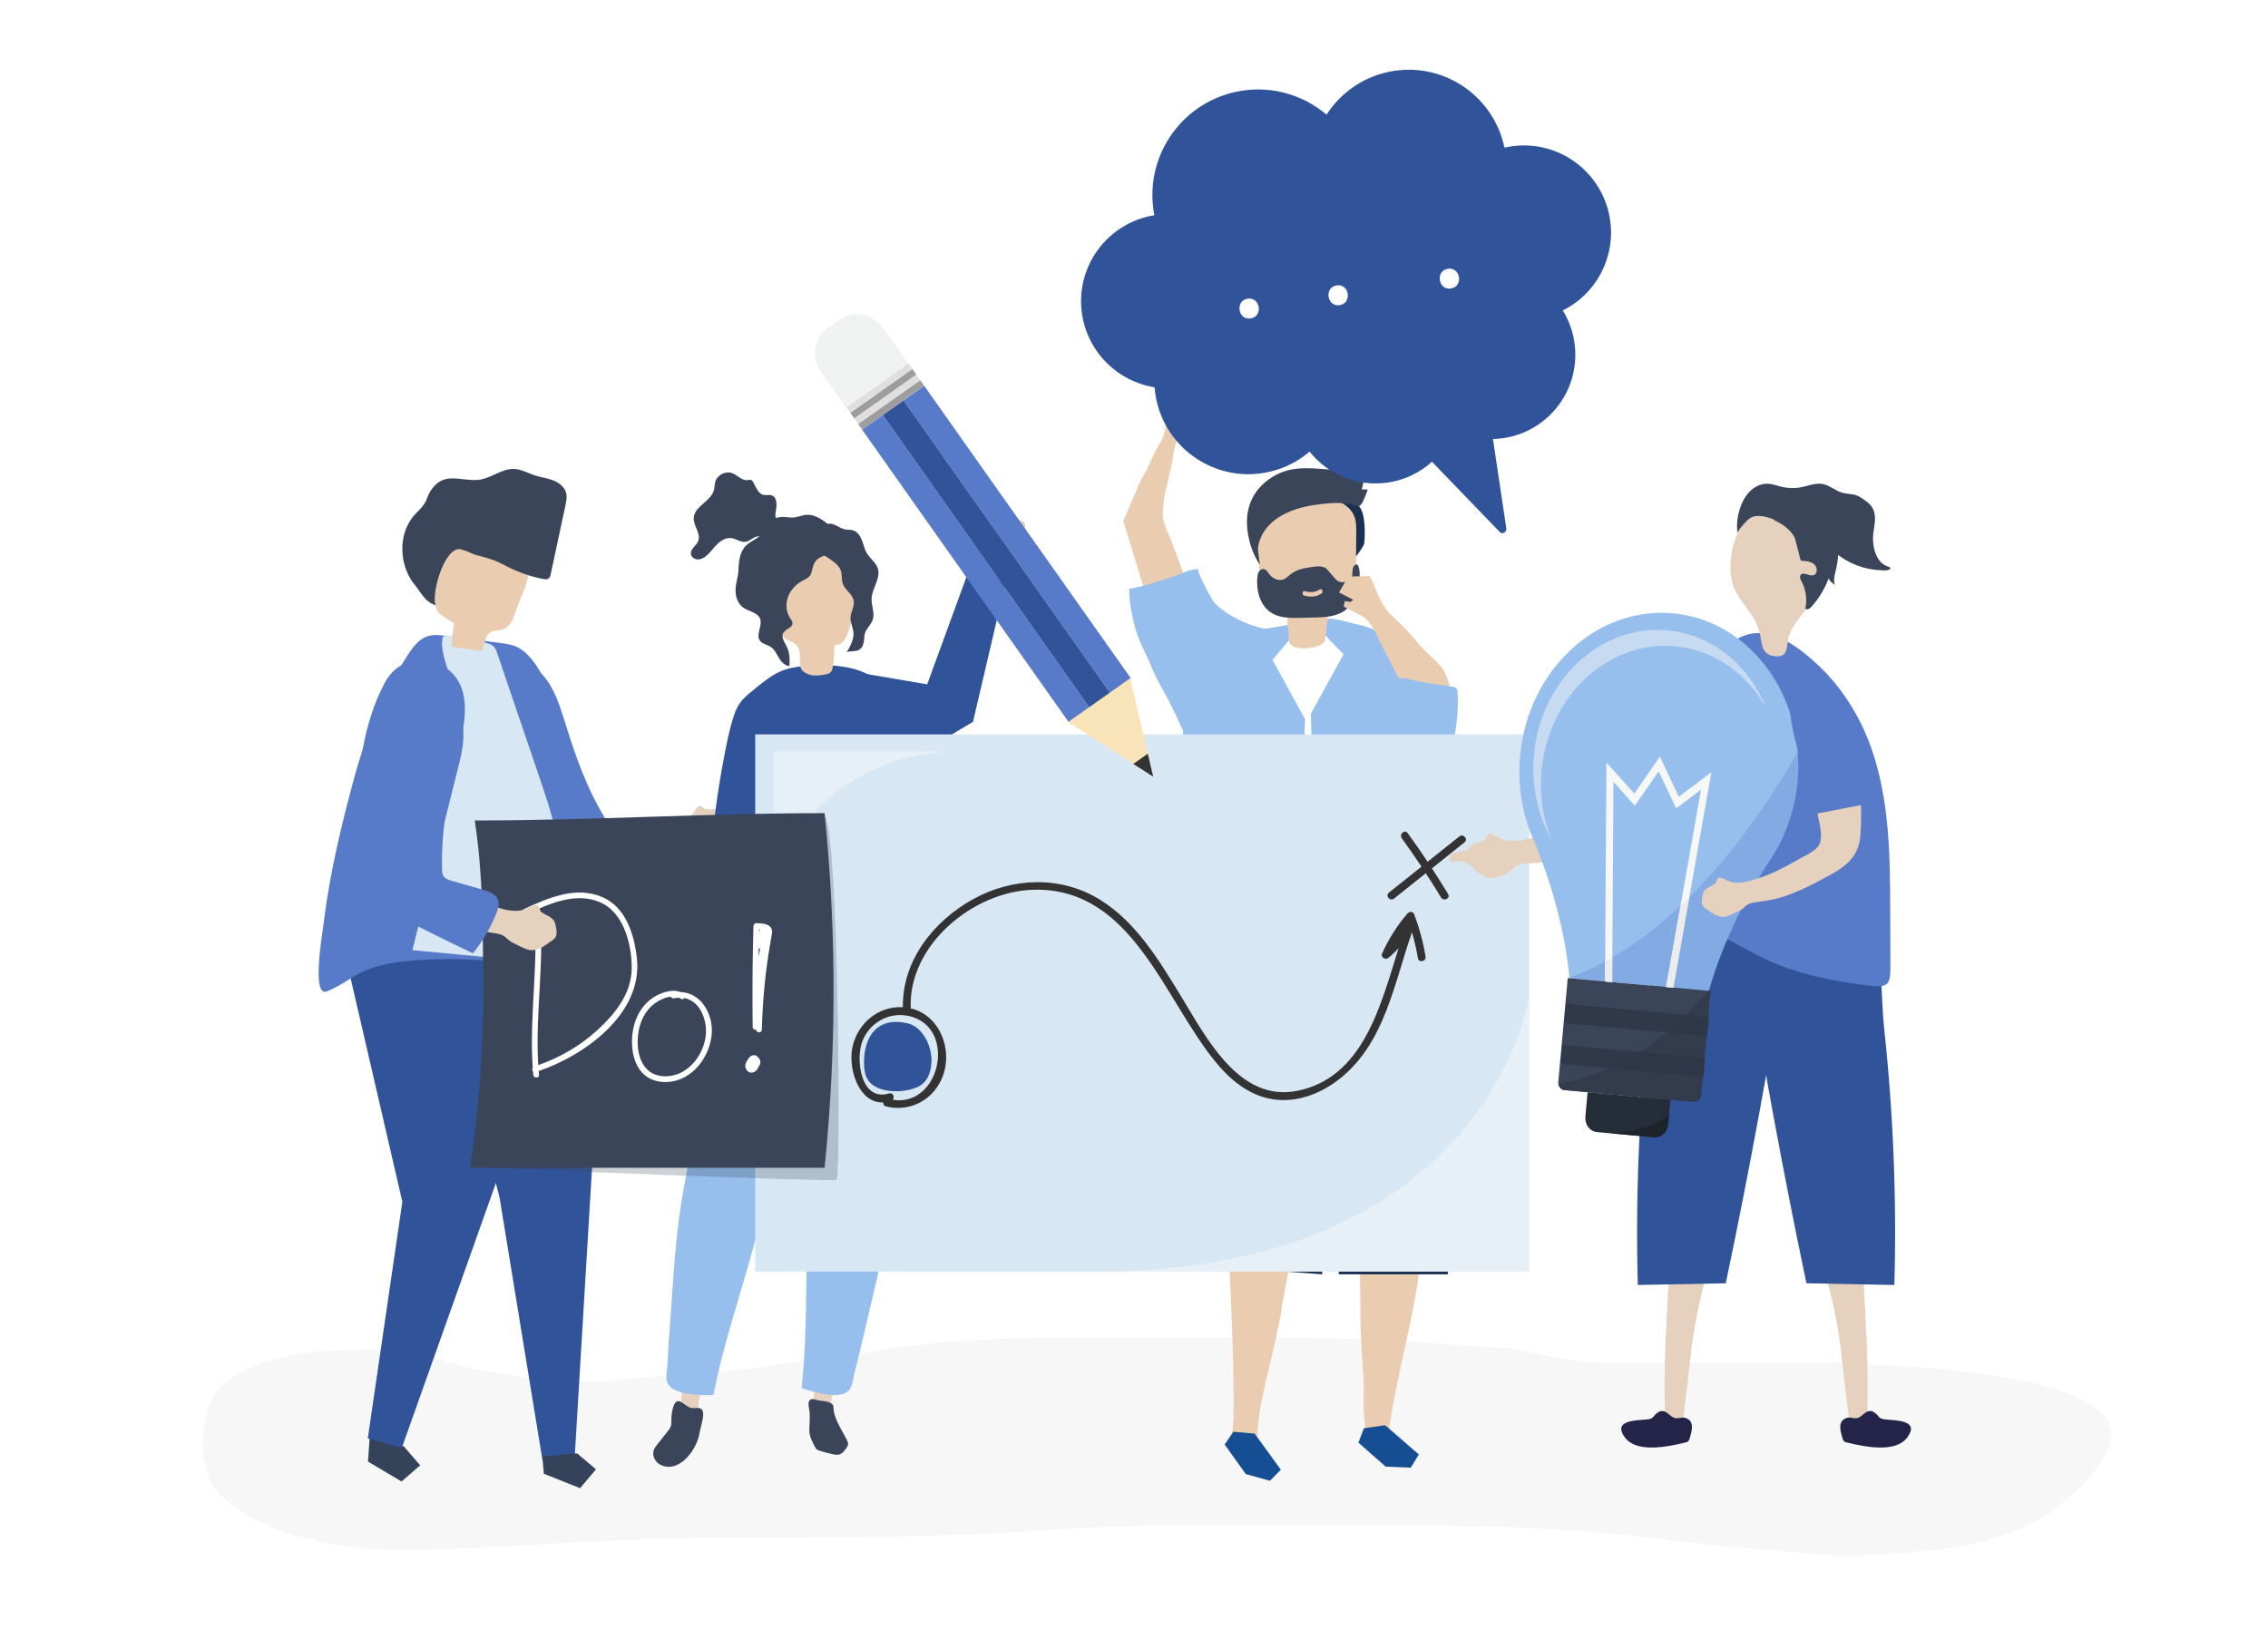 <?xml version="1.0" encoding="utf-8"?>
<!-- Generator: Adobe Illustrator 27.5.0, SVG Export Plug-In . SVG Version: 6.00 Build 0)  -->
<svg version="1.1" xmlns="http://www.w3.org/2000/svg" xmlns:xlink="http://www.w3.org/1999/xlink" x="0px" y="0px"
	 viewBox="0 0 1100 800" style="enable-background:new 0 0 1100 800;" xml:space="preserve">
<g id="background">
	<rect x="0" style="fill:#FFFFFF;" width="1100" height="800"/>
</g>
<g id="shadow">
	<g>
		<path style="fill:#F7F7F7;" d="M523.051,648.774c-27.109,0.084-54.218,0.762-81.279,3.892c-10.203,1.18-20.193,3.776-30.419,4.823
			c-20.427,2.092-40.489,5.993-60.988,7.793c-16.508,1.449-33.085,2.305-49.545,4.143c-15.432,1.724-32.517,1.326-47.83-1.522
			c-11.337-2.109-22.725-3.296-33.872-6.683c-12.469-3.789-26.015-6.497-39.006-6.4c-18.525,0.139-36.567,0.155-54.295,6.845
			c-6.223,2.348-13.842,6.209-18.568,11.137c-10.818,11.282-12.283,39.432-1.481,51.133c18.194,19.693,57.026,27.42,82.528,27.785
			c27.946,0.4,55.094-1.758,83.081-3.026c26.006-1.179,51.947-2.856,77.995-2.797c53.202,0.121,106.411,0,159.517-3.696
			c49.894-3.473,99.913-2.28,149.917-2.28c51.276,0,102.206,0.419,153.113,7.506c22.181,3.088,44.778,4.169,67.069,6.332
			c19.964,1.938,39.149-0.038,59.034-1.829c16.697-1.504,33.285-5.964,48.454-13.503c12.008-5.968,33.414-24.507,37.096-38.752
			c10.323-39.935-145.485-38.975-169.408-38.885c-26.762,0.1-53.736,1.016-80.477-0.045c-11.248-0.446-22.331-2.733-33.31-5.238
			c-10.935-2.496-21.952-1.861-33.042-2.91c-46.243-4.373-92.59-3.734-138.981-3.734
			C553.26,648.865,538.155,648.728,523.051,648.774z"/>
	</g>
</g>
<g id="object">
	<g>
		<g>
			<path style="fill:#E5D1BD;" d="M350.088,393.514c-0.228-0.189-0.465-0.382-0.728-0.494c-2.453-1.047-4.359-0.123-6.997-0.457
				c-1.176-0.149-2.497-2.897-4.094-1.004c-0.589,0.699-1.792,2.616-3.034,4.117c-1.811,2.19-5.43,3.871-8.549,4.675
				c-4.192,1.081-8.655,2.128-12.927,2.567c-8.975,0.923-19.068,0.961-28.067,0.159c0.663-14.92-7.735-29.884-20.817-37.09
				c-1.367-0.753-2.837-1.441-4.398-1.457c-1.32-0.013-2.599,0.459-3.774,1.06c-12.423,6.361-5.864,17.86-0.967,27.347
				c3.056,5.921,6.535,11.737,10.433,17.146c5.46,7.574,13.358,9.083,22.454,8.81c9.639-0.289,19.398-0.753,28.794-3.093
				c4.566-1.137,8.59-3.052,12.927-4.758c4.286-1.686,4.797,0.316,8.927-0.197c2.305-0.286,4.708-0.143,6.927-0.855
				c3.98-1.278,5.35-5.372,6.899-8.831c0.386-0.861,0.649-1.442,0.591-2.324c-0.094-1.435-1.012-2.487-1.885-3.563
				C351.286,394.635,350.716,394.036,350.088,393.514z"/>
		</g>
		<g>
			<path style="fill:#587BC9;" d="M252.313,400.978c2.818,4.309,5.768,8.416,8.763,12.261c4.466,5.732,9.5,11.837,16.59,13.429
				c2.733,0.614,5.571,0.493,8.368,0.354c13.262-0.658,26.508-1.648,39.721-2.969c0.982-6.905,0.91-13.959-0.213-20.842
				c-0.315-1.931-0.796-3.998-2.277-5.276c-2.202-1.9-5.537-1.257-8.346-0.507c-4.575,1.221-9.151,2.443-13.726,3.664
				c-1.485,0.396-3.143,0.775-4.493,0.04c-0.881-0.48-1.464-1.356-1.997-2.206c-10.083-16.07-15.338-31.391-20.941-49.363
				c-2.472-7.922-5.092-16.112-10.647-22.276c-11.861-13.164-33.829-5.322-33.057,12.992
				C230.937,361.161,240.466,382.862,252.313,400.978z"/>
		</g>
	</g>
	<g>
		<g>
			<g>
				<g id="XMLID_29_">
					<path id="XMLID_30_" style="fill:#EACDB0;" d="M659.144,591.516l0.689,41.871c-0.281,11.617,0.765,23.198,1.472,34.777
						c0.656,10.755-1.512,21.84,3.591,31.808c1.6,3.126,5.005,5.303,7.596,1.692c1.996-2.782,1.078-7.597,1.571-10.827
						c3.706-24.273,10.605-47.944,14.047-72.262C691.715,593.101,681.86,593.773,659.144,591.516z"/>
				</g>
				<polygon style="fill:#154E93;" points="661.523,692.814 658.831,699.799 672.078,711.459 684.213,711.959 688.137,705.556 
					671.817,691.365 				"/>
			</g>
			<g>
				<g id="XMLID_27_">
					<path id="XMLID_28_" style="fill:#EACDB0;" d="M629.482,591.923c0,0-7.637,41.176-7.637,41.176
						c-2.647,18.419-8.665,36.357-11.312,54.777c-0.608,4.235-0.302,8.868-2.072,12.864c-1.732,3.908-5.121,4.063-8.113,1.411
						c-4.007-3.553-2.158-9.9-2.085-14.752c0.49-32.325-2.052-64.192-2.664-96.57c-0.008-0.424,0.011-0.911,0.339-1.18
						c0.267-0.219,0.647-0.215,0.992-0.192C600.074,589.666,629.318,592.812,629.482,591.923z"/>
				</g>
				<polygon style="fill:#154E93;" points="598.17,694.533 593.971,700.73 604.244,715.079 615.953,718.305 621.221,712.953 
					608.525,695.445 				"/>
			</g>
			<polygon style="fill:#1A3151;" points="702.299,618.157 696.586,558.295 693.831,519.401 684.568,487.634 634.555,479.872 
				572.721,490.47 569.749,502.484 581.649,613.687 641.29,618.157 640.481,548.945 649.681,591.844 649.291,618.157 			"/>
		</g>
		<path style="fill:#FFFFFF;" d="M585.847,370.676c-0.084,2.021-0.14,4.041-0.176,6.058c-0.724,41.061,1.54,82.645,1.8,124.046
			c21.204-3.319,42.64-5.147,64.1-5.472c4.967-0.075,27.55,3.412,30.695,0.447c4.267-4.025-0.426-3.267-0.113-8.51
			c0.404-6.784-2.855-12.34-1.624-20.379c1.447-9.448,4.326-18.794,5.984-28.24c3.325-18.942,5.327-38.116,5.976-57.336
			c0.576-17.048-0.042-34.728-7.373-50.13c-18.079-37.981-76.365-37.298-92.358,2.359
			C588.02,345.264,586.376,357.981,585.847,370.676z"/>
		<path style="fill:#96BFEE;" d="M651.618,317.397l-15.83,28.849c0.827,29.143,1.654,58.287,2.482,87.43
			c0.381,13.431,0.762,26.862,1.144,40.293c0.132,4.664,0.248,9.328,0.397,13.991c0.067,2.093-0.511,5.617,0.683,7.325
			c2.592,3.708,12.066,2.552,16.199,2.877c6.445,0.507,12.984,1.034,19.054,3.259c4.042,1.482,7.872,3.713,12.135,4.311
			c0.958,0.134,2.029,0.154,2.781-0.454c0.841-0.68,0.984-1.885,1.064-2.964c1.481-20.007,1.512-40.634,2.622-60.856
			c0.873-15.903,3.027-31.935,2.268-47.862c-0.781-16.382-3.345-32.679-6.477-48.759c-1.854-9.52-4.034-19.226-9.274-27.387
			c-5.941-9.251-14.35-12.957-24.709-15.043c-3.659-0.736-17.275-5.885-15.002,2.432
			C642.277,308.954,648.841,314.093,651.618,317.397z"/>
		<path style="fill:#96BFEE;" d="M617.177,320.11l15.83,28.849c-0.331,0-2.007,70.719-2.143,75.492
			c-0.515,18.153-1.03,36.306-1.546,54.459c-0.143,5.046,0.535,10.956-0.452,15.915c-1.378,6.925-8.667,5.561-14.879,6.121
			c-13.586,1.225-27.892,3.544-41.516,2.857c-3.93-0.199,1.242-82.214,1.235-89.867c-0.026-27.527-5.705-58.068,8.278-83.03
			c4.068-7.263,11.24-18.907,19.158-22.493c7.377-3.341,17.939-3.91,25.948-5.783l0.417,5.19L617.177,320.11z"/>
		<g>
			<g>
				<path style="fill:#1A3151;" d="M651.536,250.23c2.492,4.368,3.693,9.399,3.915,14.423c0.059,1.336,0.15,2.878,1.23,3.667
					c1.156,0.844,0.14,2.697,1.019,1.567c0.879-1.13,3.866-5.052,4-6.477c0.315-3.339,0.31-6.708-0.014-10.046
					c-0.282-2.903-0.875-5.936-2.775-8.149c-1.126-1.312-2.629-2.235-4.11-3.129c-2.146-1.297-4.359-2.605-6.824-3.064
					c-4.25-0.792-6.856,0.733-3.106,3.696C647.558,244.84,649.829,247.238,651.536,250.23z"/>
				<g>
					<path style="fill:#EACDB0;" d="M624.985,307.218c0.028,2.056-0.393,4.189,1.421,5.783c0.872,0.766,2.051,1.074,3.198,1.255
						c2.964,0.469,6.035,0.252,8.903-0.632c1.18-0.363,2.356-0.857,3.247-1.712c1.052-1.01,1.106-1.968,1.156-3.291
						c0.059-1.55,0.372-3.125,0.575-4.697c0.444-3.438,0.643-6.903,0.742-10.366c5.092-0.874,11.08-2.52,12.821-7.854
						c0.548-1.68,0.568-3.507,0.581-5.295c0.054-7.389,0.108-14.779,0.162-22.168c0.019-2.555,0.025-5.189-0.851-7.561
						c-1.536-4.162-5.438-6.642-9.264-8.203c-9.765-3.983-21.147-3.824-30.16,1.841c-2.399,1.508-4.663,3.447-6.044,6.079
						c-2.13,4.059-1.862,9.071-1.531,13.755c0.305,4.323,0.611,8.647,0.916,12.97c0.351,4.973,1.098,10.697,4.96,13.323
						c2.05,1.394,4.7,1.65,6.467,3.455c3.084,3.15,1.614,7.855,2.526,11.672C624.937,306.108,624.977,306.66,624.985,307.218z"/>
				</g>
				<path style="fill:#3B455A;" d="M659.42,277.465c-0.083-1.37-0.681-5.385-2.742-2.862c-0.539,0.66-0.672,1.593-0.705,2.471
					c-0.033,0.879,0.007,1.783-0.27,2.61c-0.636,1.899-2.737,2.763-4.609,2.73c-0.744-0.013-1.503-0.136-2.161-0.51
					c-0.639-0.364-1.146-0.942-1.641-1.51c-1.201-1.379-2.403-2.757-3.604-4.136c-2.065-2.37-6.161-1.345-8.944-0.982
					c-3.207,0.419-6.416,1.386-9.036,3.496c-0.264,0.213-0.523,0.437-0.781,0.66c-0.632,0.545-1.267,1.085-2.001,1.442
					c-2.477,1.206-5.544-0.052-7.28-2.308c-0.796-1.034-1.538-2.365-2.774-2.538c-0.966-0.135-1.908,0.558-2.404,1.462
					c-0.496,0.905-0.629,1.983-0.696,3.032c-0.244,3.817,0.282,7.753,1.936,11.138c3.588,7.341,10.524,8.243,17.494,8.078
					c2.755-0.065,5.511-0.13,8.266-0.195c5.037-0.119,10.362-0.328,14.606-3.256c3.743-2.583,5.968-6.975,6.88-11.575
					C659.425,282.338,659.567,279.887,659.42,277.465z M640.99,287.871c-2.653,1.784-5.577,1.88-8.533,0.99
					c-1.257-0.378-0.724-2.488,0.535-2.109c2.45,0.738,4.763,0.718,6.972-0.766C641.075,285.237,642.095,287.128,640.99,287.871z"/>
				<path style="fill:#3B455A;" d="M660.472,237.425c0.487-1.791,0.846-3.616,1.075-5.458c-1.705,0.598-3.562,0.757-5.343,0.458
					c-0.004-1.063-0.008-2.125-0.013-3.188c-0.008-0.884-11.963-1.503-12.935-1.582c-9.094-0.746-17.411-1.456-25.635,3.425
					c-7.025,4.169-11.528,10.395-12.606,18.499c-1.029,7.742,1.504,17.853,5.981,24.279c-0.026-2.061-1.212-6.923-0.726-8.882
					c0.298-1.963,0.976-3.856,1.912-5.603c1.868-3.489,4.763-6.426,8.106-8.521c5.33-3.34,11.528-5.107,17.717-5.969
					c5.671-0.79,12.582-1.519,18.184-0.017c2.693,0.722,3.14,1.398,4.771-1.321c0.288-0.479,2.568-6.075,2.345-6.079
					C662.362,237.453,661.417,237.439,660.472,237.425z"/>
			</g>
		</g>
	</g>
	<g>
		<g>
			<g>
				<path style="fill:#EACDB0;" d="M696.848,345.009c-2.625-0.056-5.102-1.237-7.292-2.687
					c-8.748-5.792-12.552-16.382-17.361-25.272c-2.868-5.301-5.677-13.168-10.124-17.277c-0.834-0.77-10.4-5.317-10.32-5.615
					c0.005-0.026,0.485-2.616,0.485-2.616l2.6,0.501l1.543-1.058l-6.962-3.599l4.57-7.7l10.371-0.261
					c3.021,5.772,4.611,12.45,8.966,17.407c1.842,2.097,4.012,3.875,6.026,5.808c3.459,3.318,6.445,7.077,9.573,10.697
					c4.008,4.639,10.107,8.421,12.454,14.241c1.308,3.245,3.463,10.554,1.968,13.807
					C702.25,343.772,699.472,345.064,696.848,345.009z"/>
			</g>
		</g>
		<path style="fill:#96BFEE;" d="M704.468,333.135c0.633,0.098,1.31,0.217,1.768,0.665c0.513,0.501,0.615,1.279,0.673,1.994
			c0.673,8.237-0.604,16.497-1.962,24.649c-1.89,11.339-4.294,23.357-12.25,31.656c-4.584,4.781-12.003,7.962-17.844,4.837
			c-5.109-2.733-6.98-9.064-7.776-14.803c-2.352-16.964,0.534-34.618,8.166-49.95c0.51-1.025,1.073-2.078,2.002-2.749
			c2.276-1.642,9.379,0.936,12.065,1.353C694.364,331.569,699.416,332.352,704.468,333.135z"/>
	</g>
	<g>
		<g>
			<path style="fill:#EACDB0;" d="M573.86,297.932c3.414-2.802,4.67-7.446,3.136-11.6c-2.802-7.59-5.605-15.181-8.407-22.771
				c-1.574-4.262-4.577-9.342-4.631-13.788c-0.096-7.858,2.704-16.769,4.316-24.429c0.819-3.889,1.119-9.39,3.16-12.822
				c0.383-0.643,5.578-5.313,5.472-5.486c-0.008-0.016-0.798-1.563-0.798-1.563l-1.55,0.804l-1.174-0.379l3.727-3.581l-4.334-4.011
				l-6.606,1.781c-0.827,4.216-0.58,8.736-2.404,12.688c-0.771,1.671-1.81,3.203-2.721,4.802c-1.565,2.747-2.747,5.683-4.046,8.559
				c-1.257,2.782-3.062,5.327-4.261,8.081c-2.674,6.147-5.305,12.314-7.956,18.471l12.291,40.147
				C559.266,299.995,568.083,302.672,573.86,297.932z"/>
		</g>
		<path style="fill:#96BFEE;" d="M603.102,301.706c-4.984-2.173-9.682-5.093-13.538-8.666c-1.776-1.645-9.798-16.861-8.338-17.263
			c-0.123,0.039-0.246,0.078-0.369,0.117l-1.08,0.402c-0.049-0.005-0.094-0.011-0.147-0.016c-2.397-0.242-6.717,2.14-9.051,2.882
			c-7.579,2.41-15.086,5.163-22.876,6.498c0.002,6.818,1.319,13.594,3.226,20.119c1.745,5.968,4.727,10.848,6.994,16.472
			c2.353,5.837,5.401,11.251,8.483,16.726c0.753,1.336,8.303,16.887,7.866,16.962c4.377-0.749,7.75-4.214,10.437-7.749
			c6.31-8.305,9.312-19.557,17.232-26.334c6.153-5.264,14.198-5.775,13.409-16.412C611.276,304.71,607.097,303.448,603.102,301.706z
			"/>
	</g>
	<g>
		<path style="fill:#EACDB0;" d="M472.544,274.275c0.071,1.229-0.611,2.624-1.046,3.74c-1.518,3.893-2.013,8.179-1.424,12.315
			c4.033-0.013,8.067,0.643,11.887,1.934c0.836-3.02,1.671-6.04,2.507-9.06c0.131-0.474,0.27-0.964,0.582-1.344
			c0.402-0.49,1.027-0.726,1.616-0.96c3.24-1.287,6.261-3.125,8.895-5.411c0.573-0.497,1.145-1.04,1.432-1.742
			c0.259-0.634,0.262-1.34,0.261-2.025c-0.009-5.462-0.017-10.923-0.026-16.385c-0.001-0.61-0.015-1.263-0.363-1.764
			c-0.358-0.515-0.988-0.753-1.579-0.963c-0.933-0.331-1.866-0.662-2.8-0.993c-0.26-0.136-0.54-0.238-0.843-0.299
			c-1.898-0.673-2.351-0.62-4.228-0.005c-0.364,0.119-4.433,1.033-4.467,0.689c0.561,5.79-1.094,11.767-4.552,16.444
			c-0.236,0.32-0.528,0.66-0.924,0.694c-0.42,0.036-0.776-0.287-1.062-0.596c-1.276-1.377-2.331-2.957-3.114-4.663
			c-1.507,0.377-3.014,0.754-4.52,1.131c-0.398,2.407,0.404,5.102,2.117,6.858c0.181,0.186,0.352,0.337,0.508,0.469
			C472.053,272.888,472.478,273.124,472.544,274.275z"/>
		<polygon style="fill:#305399;" points="487.724,282.509 468.9,279.426 449.702,331.966 404.347,324.24 414.225,384.693 
			471.92,350.138 		"/>
	</g>
	<g>
		<g>
			<g>
				<g>
					<path style="fill:#E5D1BD;" d="M338.518,685.783c-2.862,0.19-5.481-0.815-8.255-1.128c0.132-9.799,1.194-19.195,3.305-28.871
						c4.314,4.789,7.947,2.005,7.8,11.004C341.32,669.701,337.957,681.351,338.518,685.783z"/>
					<path style="fill:#3B455A;" d="M329.636,679.782c-3.255-1.165-3.989,6.608-4.014,8.436c-0.015,1.098,0.115,2.218-0.164,3.281
						c-0.307,1.169-1.078,2.152-1.831,3.098c-1.576,1.981-3.152,3.962-4.728,5.943c-0.709,0.891-1.429,1.803-1.809,2.876
						c-0.941,2.659,0.613,5.812,3.131,7.085c8.736,4.413,16.716-6.273,18.608-13.328c0.29-1.081,0.502-2.182,0.713-3.281
						c0.437-2.274,2.159-7.233,1.256-9.455c-1.053-2.593-4.244-0.714-6.334-1.691C332.526,681.839,330.953,680.254,329.636,679.782z
						"/>
				</g>
				<path style="fill:#96BFEE;" d="M391.702,524.32c-8.144,22.173-17.543,43.861-22.902,67.073
					c-6.621,28.673-17.296,56.635-22.775,85.372c-3.54,0.115-7.088-0.036-10.606-0.451c-4.033-0.476-10.433-1.564-11.889-5.968
					c-0.744-2.251,0.045-5.911,0.158-8.249c0.363-7.488,0.898-14.969,1.449-22.445c1.558-21.153,2.626-42.566,6.517-63.419
					c4.093-21.938,8.013-43.951,11.614-65.885c1.861-11.337,4.154-22.603,6.973-33.741c0.727-2.87,8.293-32.449,9.778-32.213
					c17.629,2.805,34.12,8.643,49.472,17.747c1.492,0.885,2.932,1.939,3.451,3.515c0.519,1.575,0.049,2.933-0.432,4.362
					c-4.588,13.634-10.706,26.42-15.598,40.002C395.21,514.745,393.483,519.47,391.702,524.32z"/>
			</g>
			<g>
				<g>
					<path style="fill:#E5D1BD;" d="M393.237,684.192c2.676,1.033,5.476,0.852,8.217,1.379c2.788-9.395,4.569-18.682,5.431-28.547
						c-5.543,3.289-8.184-0.449-10.72,8.186C395.344,668.004,395.091,680.127,393.237,684.192z"/>
					<path style="fill:#3B455A;" d="M404.256,682.742c0.006,5.313,4.189,11.034,6.503,15.812c0.272,0.562,0.55,1.147,0.561,1.771
						c0.017,0.928-0.55,1.752-1.094,2.504c-0.754,1.044-1.574,2.141-2.774,2.611c-1.179,0.461-2.503,0.23-3.739-0.041
						c-2.069-0.454-4.116-1.003-6.135-1.644c-0.503-0.16-1.016-0.332-1.426-0.664c-0.486-0.393-0.778-0.971-1.056-1.531
						c-1.427-2.873-2.641-4.911-2.564-8.112c0.08-3.306,0.497-6.731-0.108-10.007c-0.299-1.589-0.695-3.621,0.667-4.493
						c1.052-0.674,2.979,0.255,4.125,0.442c2.022,0.33,3.89,0.205,5.752,1.266c0.379,0.216,0.749,0.477,0.982,0.845
						C404.188,681.876,404.255,682.299,404.256,682.742z"/>
				</g>
				<path style="fill:#96BFEE;" d="M390.481,514.217c1.181,23.592,3.704,47.094,1.918,70.849
					c-2.206,29.345-0.33,59.216-3.646,88.282c3.345,1.163,6.778,2.074,10.26,2.724c3.992,0.745,10.426,1.61,13.125-2.162
					c1.38-1.928,1.715-5.657,2.302-7.922c1.88-7.257,3.594-14.559,5.292-21.86c4.804-20.659,10.152-41.421,12.639-62.488
					c2.617-22.162,5.421-44.345,8.507-66.358c1.595-11.377,2.757-22.815,3.377-34.288c0.16-2.956,1.733-33.447,0.245-33.663
					c-17.665-2.564-35.146-1.896-52.512,2.231c-1.688,0.401-3.376,0.979-4.34,2.329c-0.964,1.35-0.919,2.786-0.885,4.294
					c0.326,14.382,2.363,28.409,2.995,42.831C389.979,504.032,390.223,509.057,390.481,514.217z"/>
			</g>
			<path style="fill:#305399;" d="M380.56,324.897c-0.287,0.097-0.573,0.199-0.857,0.307c-4.742,1.8-8.776,5.038-12.722,8.226
				c-5.927,4.788-8.846,6.886-11.135,13.977c-2.135,6.612-3.471,13.595-4.779,20.409c-6.712,34.983-8.009,69.82-12.826,105.066
				c-1.311,9.594-2.324,20.873,4.772,27.463c12.59-9.798,28.415-10.364,43.684-10.377c10.723-0.01,21.207-3.483,31.955-2.286
				c10.272,1.144,19.245-1.424,29.669-0.745c2.514,0.164,5.716,0.136,6.707-2.18c-3.607-10.814-3.545-22.444-4.362-33.814
				c-2.112-29.412-11.856-57.635-15.788-86.848c-1.337-9.929-2.05-26.411-9.739-33.927c-8.357-8.168-27.418-8.334-38.157-6.737
				C384.807,323.754,382.641,324.193,380.56,324.897z"/>
			<g>
				<g>
					<g>
						<g>
							<path style="fill:#EACDB0;" d="M388.535,324.403c0.176,0.344,0.413,0.673,0.729,0.985c1.248,1.231,2.977,1.929,4.693,2.175
								c2.262,0.324,4.561-0.052,6.806-0.48c3.032-0.578,2.925-2.354,3.365-5.107c0.24-1.504,0.39-3.02,0.504-4.538
								c0.062-0.832-0.26-3.813,0.27-4.396c0.36-0.396,1.826-0.263,2.468-0.598c1.018-0.531,1.869-1.511,2.48-2.462
								c0.986-1.534,1.529-3.303,2.06-5.047c0.924-3.034,1.849-6.069,2.773-9.103c0.945-3.1,1.895-6.227,2.198-9.454
								c0.457-4.864-0.329-11.73-4-15.287c-3.349-3.244-8.235-4.38-12.716-4.953c-5.933-0.758-12.084,0.328-17.208,3.477
								c-2.069,1.272-4.031,2.921-5.253,5.188c-1.884,3.496-1.741,7.86-1.538,11.941c0.187,3.766,0.374,7.533,0.561,11.299
								c0.215,4.332,0.754,9.324,4,11.673c1.723,1.247,3.977,1.514,5.452,3.113c1.848,2.003,1.728,5.009,1.805,7.549
								C388.029,321.831,387.92,323.205,388.535,324.403z"/>
						</g>
						<path style="fill:#3B455A;" d="M407.317,275.715c0.204,0.354,0.375,0.72,0.507,1.101c0.691,1.997,0.224,4.251,0.9,6.253
							c1.071,3.175,4.775,5.083,5.333,8.386c0.456,2.702-1.389,5.27-1.545,8.005c-0.17,2.988,1.744,5.817,1.447,8.767
							c-0.258,2.563-1.883,6.164-3.413,8.217c0.474-0.636,4.763-0.41,5.876-1.089c1.705-1.041,1.899-1.698,2.407-3.474
							c0.504-1.764,0.113-3.503,0.898-5.31c0.963-2.217,2.942-3.844,3.635-6.208c0.945-3.226-0.771-6.63-0.637-9.989
							c0.203-5.085,4.597-9.875,3.003-14.707c-0.936-2.835-3.689-4.647-5.237-7.199c-1.175-1.938-1.609-4.223-2.424-6.338
							c-0.815-2.115-2.217-4.231-4.391-4.873c-1.208-0.356-2.507-0.21-3.745-0.441c-2.14-0.398-3.918-1.875-5.981-2.573
							c-2.95-0.998-8.154,1.985-9.876,4.485c-1.709,2.482-0.847,4.591,0.901,6.785C397.883,269.168,404.915,271.559,407.317,275.715
							z"/>
					</g>
					<path style="fill:#3B455A;" d="M367.59,260.696c-1.768,1.297-3.951,2.234-5.565,3.75c-3.147,2.955-3.746,7.681-3.859,11.996
						c-0.101,3.842-1.782,7.257-1.366,11.262c0.28,2.69,1.423,5.41,3.612,6.998c2.726,1.978,7.005,2.302,8.221,5.442
						c1.321,3.411-2.213,7.707-0.068,10.67c1.184,1.635,3.503,1.874,5.196,2.973c1.889,1.226,2.859,3.414,4.013,5.348
						c1.154,1.934,2.886,3.871,5.137,3.919c0.091-3.424,0.193-6.137-1.27-9.268c-0.852-1.824-3.36-5.189-1.434-7.165
						c1.215-1.642,4.084-2.176,4.158-4.217c0.035-0.958-0.634-1.775-1.162-2.576c-2.043-3.1-2.251-7.23-0.866-10.675
						c1.385-3.444,4.239-6.196,7.58-7.814c3.916-1.896,3.285-2.853,4.423-6.602c1.047-3.45,3.005-4.259,6.111-5.517
						c2.789-1.129,3.685-1.833,4.714-4.443c0.753-1.91,1.68-4.197,0.588-6.329c-0.868-1.694-2.431-2.905-3.944-4.059
						c-3.162-2.411-6.715-4.946-10.681-4.66c-2.202,0.159-4.275,1.194-6.479,1.319c-1.471,0.083-2.933-0.242-4.405-0.291
						c-2.51-0.084-5.157,0.679-7.189,2.173c-2.05,1.507-1.992,3.085-3.131,5.224C369.367,259.201,368.538,260.001,367.59,260.696z"
						/>
					<path style="fill:#3B455A;" d="M376.47,246.618c0.385-2.385,0.138-5.494-2.14-6.3c-1.248-0.441-2.647,0.042-3.944-0.222
						c-2.765-0.562-3.706-3.911-5.156-6.331c-0.217-0.362-0.475-0.729-0.861-0.902c-0.552-0.246-1.185-0.027-1.784,0.046
						c-2.751,0.336-4.843-2.38-7.434-3.364c-3.207-1.218-7.243,0.787-8.209,4.079c-0.397,1.353-0.328,2.806-0.7,4.166
						c-1.51,5.508-9.577,7.852-9.781,13.56c-0.138,3.857,3.637,7.553,2.169,11.122c-0.938,2.283-3.875,3.839-3.539,6.284
						c0.216,1.573,1.891,2.644,3.479,2.622c1.588-0.022,3.046-0.893,4.242-1.938c1.898-1.658,3.329-3.785,5.137-5.54
						c1.809-1.756,4.22-3.179,6.721-2.867c2.422,0.302,4.614,2.188,7.022,1.785c1.926-0.323,3.355-2.04,5.246-2.525
						c1.77-0.453,3.61,0.242,5.433,0.352c1.824,0.11,4.063-0.839,4.111-2.665c0.012-0.442-0.112-0.9,0.027-1.32
						c0.389-1.177,2.4-1.11,2.782-2.29c-0.952-1.468-2.294-0.942-2.977-2.858C375.787,250.031,376.228,248.117,376.47,246.618z"/>
				</g>
			</g>
		</g>
	</g>
	<g>
		<g>
			<g>
				<g>
					<g>
						<rect x="366.287" y="356.234" style="fill:#D7E8F4;" width="375.388" height="260.626"/>
					</g>
					<g style="opacity:0.5;">
						<path style="fill:#F7F7F7;" d="M464.638,364.52h-89.6v79.615C375.038,400.164,415.153,364.52,464.638,364.52z"/>
					</g>
				</g>
			</g>
		</g>
		<g style="opacity:0.5;">
			<path style="fill:#F7F7F7;" d="M530.372,616.86h211.303V483.439C741.675,483.439,722.155,616.86,530.372,616.86z"/>
		</g>
	</g>
	<g>
		<path style="opacity:0.49;fill:#808080;" d="M703.149,174.66c-0.017-0.095-0.029-0.191-0.047-0.286
			c0.057,0.048,0.108,0.1,0.165,0.147C703.228,174.568,703.187,174.612,703.149,174.66z"/>
	</g>
	<g>
		<g>
			<g>
				<polygon style="fill:#34435A;" points="179.07,700.559 178.469,709.005 194.759,718.652 203.805,710.808 195.961,701.762 
					179.672,692.114 				"/>
			</g>
			<g>
				<polygon style="fill:#305399;" points="170.683,443.738 168.858,469.387 195.145,582.965 178.38,697.775 194.894,702.318 
					243.689,564.938 245.335,523.341 235.569,437.57 				"/>
			</g>
		</g>
		<g>
			<g>
				<polygon style="fill:#305399;" points="276.72,458.876 287.155,566.445 278.714,707.009 263.112,708.34 242.324,581.08 
					210.04,454.8 				"/>
			</g>
			<g>
				<polygon style="fill:#34435A;" points="263.043,706.476 263.763,714.912 281.355,721.908 289.071,712.752 279.915,705.036 				
					"/>
			</g>
		</g>
		<g>
			<path style="fill:#587BC9;" d="M155.68,457.163c-1.233,9.785-2.296,23.033,1.421,23.908c0.697,0.164,1.41-0.115,2.062-0.388
				c6.884-2.881,12.013-7.409,18.792-10.178c7.105-2.903,15.003-4.018,22.694-4.574c11.506-0.891,23.18-0.973,34.706,0.021
				c9.061,0.781,18.068,2.495,26.996,4.179c7.428,1.402,14.169,4.346,21.857,4.609c7.88,0.27,15.835-1.327,22.949-4.743
				c0.26-0.125,0.537-0.269,0.667-0.528c0.142-0.283,0.067-0.621-0.01-0.927c-1.143-4.545-1.842-9.001-4.367-12.928
				c-2.82-4.386-4.589-9.77-6.453-14.623c-3.885-10.114-7.437-20.66-9.786-31.249c-3.711-14.447-8.195-28.609-11.73-43.084
				c-2.45-10.033-4.579-20.207-8.314-29.865c-2.925-7.562-8.377-18.733-15.928-22.713c-2.556-1.347-5.488-1.749-8.352-2.13
				c-8.688-1.155-17.375-2.31-26.063-3.465c-3.167-0.421-6.464-0.831-9.496,0.177c-4.543,1.511-7.469,5.814-10.055,9.843
				c-11.595,18.068-19.859,37.987-25.494,58.829c-2.942,10.882-5.752,21.801-8.198,32.799c-2.73,12.273-5.014,24.649-6.521,37.126
				C156.889,448.647,156.265,452.514,155.68,457.163z"/>
		</g>
		<g>
			<path style="fill:#D7E8F4;" d="M224.738,358.033c-0.185,4.972-1.402,9.84-2.613,14.667c-7.376,29.4-14.752,58.8-22.128,88.201
				c23.418,2.225,46.837,4.45,70.255,6.675c0.314-11.27,0.627-22.54,0.941-33.81c0.201-7.225,0.401-14.475-0.382-21.667
				c-1.263-11.6-5.051-22.789-8.816-33.874c-6.956-20.48-13.911-40.961-20.867-61.441c-0.372-1.095-0.766-2.228-1.574-3.072
				c-0.967-1.011-2.383-1.464-3.743-1.848c-6.568-1.856-14.018-3.623-20.842-3.334c-2.316,5.944,2.779,17.225,4.485,23.155
				C221.938,340.315,225.075,348.95,224.738,358.033z"/>
		</g>
		<g>
			<g>
				<path style="fill:#EACDB0;" d="M233.474,315.914c-4.828-0.714-9.655-1.428-14.483-2.142c0.14-3.889,0.591-7.767,1.347-11.584
					c-0.092,0.463-7.428-4.434-8.018-5.433c-1.699-2.877-1.463-7.389-1.956-10.653c-1.049-6.953-1.903-14.749,2.299-20.387
					c4.352-5.839,12.591-7.137,19.851-6.574c9.116,0.706,18.992,4.41,22.857,12.696c3.491,7.484-2.915,17.323-5.21,24.616
					c-1.131,3.596-2.711,7.669-6.285,8.866c-1.898,0.636-4.087,0.318-5.826,1.31C234.986,308.379,235.174,312.821,233.474,315.914z"
					/>
			</g>
			<g>
				<path style="fill:#3B455A;" d="M271.095,259.853c1.062-4.969,2.124-9.938,3.187-14.908c0.395-1.846,0.789-3.762,0.37-5.602
					c-0.697-3.06-3.507-5.218-6.436-6.347c-2.929-1.128-6.099-1.489-9.078-2.476c-3.18-1.054-6.193-2.832-9.537-3.031
					c-6.359-0.378-11.814,4.99-18.175,5.341c-8.807,0.485-16.351-4.31-22.64,5.343c-1.156,1.774-1.646,3.902-2.693,5.742
					c-1.353,2.376-3.55,4.133-5.339,6.201c-7.868,9.091-7.197,24.198,0.244,33.368c3.607,4.446,4.876,8.26,10.288,10.128
					c-2.004-5.427,3.485-25.645,10.678-27.231c1.905-0.419,7.203,2.408,9.212,2.918c4.451,1.129,8.769,2.31,12.837,4.512
					c6.038,3.268,12.696,5.831,19.472,7.05c0.867,0.156,1.84,0.29,2.559-0.218c0.677-0.478,0.899-1.365,1.072-2.175
					C268.443,272.262,269.769,266.058,271.095,259.853z"/>
			</g>
		</g>
	</g>
	<g>
		<g>
			<path style="fill:#305399;" d="M524.797,152.374c-3.428-22.924,12.246-44.289,35.071-47.964c-0.138-0.716-0.271-1.434-0.38-2.162
				c-4.187-27.998,15.115-54.09,43.114-58.278c15.234-2.278,29.895,2.409,40.779,11.656c7.128-11.08,18.802-19.157,32.856-21.259
				c25.012-3.741,48.374,12.792,53.425,37.26c1.047-0.239,2.105-0.452,3.184-0.614c23.083-3.452,44.595,12.462,48.047,35.546
				c2.777,18.569-6.984,36.113-22.922,44.065c2.818,4.568,4.781,9.766,5.625,15.41c3.341,22.339-12.06,43.156-34.398,46.497
				c-1.713,0.256-3.416,0.397-5.104,0.437l6.471,43.266c0.253,1.88-2.043,2.991-2.867,2.136l-33.178-34.373
				c-5.761,5.202-13.058,8.83-21.311,10.065c-14.968,2.239-29.244-3.945-38.046-14.984c-6.291,5.385-14.114,9.133-22.908,10.448
				c-24.945,3.731-48.192-13.467-51.923-38.413c-0.162-1.085-0.271-2.165-0.355-3.242
				C542.242,185.065,527.594,171.074,524.797,152.374z"/>
			<g>
				<path style="fill:#FFFFFF;" d="M605.133,144.891c6.172-0.923,7.617,8.668,1.435,9.593
					C600.395,155.407,598.95,145.816,605.133,144.891z"/>
				<path style="fill:#FFFFFF;" d="M648.3,138.435c6.172-0.923,7.617,8.668,1.435,9.593
					C643.562,148.951,642.117,139.36,648.3,138.435z"/>
				<path style="fill:#FFFFFF;" d="M702.258,130.365c6.173-0.923,7.617,8.668,1.435,9.593
					C697.521,140.881,696.076,131.29,702.258,130.365z"/>
			</g>
		</g>
	</g>
	<g>
		<path style="fill:#333333;" d="M710.31,408.611c-5.271,4.208-10.542,8.416-15.812,12.624c2.682,4.109,5.312,8.254,7.854,12.459
			c1.273,2.106-2.155,3.766-3.417,1.68c-2.4-3.969-4.882-7.882-7.412-11.764c-5.133,4.098-10.266,8.196-15.4,12.294
			c-1.914,1.529-4.404-1.361-2.482-2.895c5.263-4.202,10.527-8.404,15.79-12.606c-3.091-4.649-6.273-9.237-9.554-13.761
			c-1.434-1.977,1.437-4.487,2.88-2.495c3.31,4.564,6.52,9.196,9.643,13.886c5.142-4.105,10.285-8.211,15.427-12.316
			C709.741,404.188,712.231,407.078,710.31,408.611z"/>
		<path style="fill:#333333;" d="M691.405,464.033c-1.155-7.083-3.007-13.898-5.535-20.606c-0.558-1.482-2.441-1.215-3.274-0.244
			c-5.066,5.9-9.091,12.312-12.296,19.398c-0.832,1.84,1.657,3.198,3.033,2.091c1.799-1.448,3.435-2.997,4.952-4.631
			c-8.757,28.073-17.234,62.587-48.919,69.077c-28.341,5.806-44.32-25.84-56.615-45.962c-10.546-17.26-21.74-35.959-39.368-46.796
			c-18.832-11.576-42.016-10.778-61.149-0.324c-19.297,10.544-34.741,29.898-34.316,52.56c-12.04-0.699-22.421,8.06-24.611,20.106
			c-1.844,10.148,3.303,26.579,15.104,26.091c-0.13,0.797,0.208,1.616,1.227,1.88c13.351,3.462,26.064-5.058,28.747-18.566
			c2.448-12.319-4.05-26.046-16.675-28.95c-1.297-30.826,30.429-56.824,59.57-57.545c48.157-1.193,63.281,53.504,88.742,84.093
			c7.608,9.139,17.297,16.768,29.506,17.806c11.391,0.97,22.357-3.719,31.061-10.857c21.167-17.361,25.581-45.711,34.224-70.384
			c1.2,4.096,2.164,8.244,2.858,12.504C688.069,467.203,691.8,466.459,691.405,464.033z M438.927,492.54
			c0.249,0.105,0.525,0.147,0.81,0.128c0.387,0.064,0.774,0.121,1.162,0.209c23.422,5.327,15.381,44.314-7.896,40.621
			c1.003-1.288,0.174-3.661-1.732-3.082c-13.884,4.213-16.401-16.691-13.004-25.353C421.597,496.573,430.056,491.45,438.927,492.54z
			"/>
		<path style="fill:#305399;" d="M419.403,519.752c-0.222-1.176-0.312-2.387-0.336-3.583c-0.276-13.872,6.873-23.105,21.141-19.756
			c7.346,1.724,11.614,10.977,11.579,17.893c-0.023,4.647-1.426,9.759-5.351,12.217c-6.385,3.998-21.474,4.462-25.743-3.089
			C420.047,522.293,419.646,521.044,419.403,519.752z"/>
	</g>
	<g>
		
			<rect x="386.111" y="269.596" transform="matrix(0.577 0.817 -0.817 0.577 425.626 -269.7)" style="fill:#587BC9;" width="173.749" height="12.289"/>
		
			<rect x="406.194" y="255.428" transform="matrix(0.577 0.817 -0.817 0.577 422.554 -292.11)" style="fill:#587BC9;" width="173.749" height="12.289"/>
		
			<rect x="396.152" y="262.512" transform="matrix(0.577 0.817 -0.817 0.577 424.09 -280.905)" style="fill:#305399;" width="173.749" height="12.289"/>
		
			<rect x="430.332" y="177.883" transform="matrix(0.577 0.817 -0.817 0.577 343.353 -269.837)" style="fill:#9E9C9C;" width="3.314" height="36.867"/>
		
			<rect x="428.421" y="175.175" transform="matrix(0.577 0.817 -0.817 0.577 340.347 -269.425)" style="fill:#DEDFDE;" width="3.315" height="36.867"/>
		
			<rect x="426.511" y="172.467" transform="matrix(0.577 0.817 -0.817 0.577 337.316 -269.009)" style="fill:#9E9C9C;" width="3.315" height="36.867"/>
		<path style="fill:#F0F1F1;" d="M398.027,180.154l12.213,17.31l30.124-21.253l-12.213-17.31c-4.843-6.864-14.333-8.503-21.197-3.66
			l-5.267,3.716C394.823,163.799,393.184,173.289,398.027,180.154z"/>
		
			<rect x="424.6" y="169.758" transform="matrix(0.577 0.817 -0.817 0.577 334.305 -268.597)" style="fill:#DEDFDE;" width="3.314" height="36.867"/>
		<polygon style="fill:#F8E4B8;" points="548.171,329.016 518.047,350.269 559.3,376.766 		"/>
		<polygon style="fill:#333333;" points="556.699,365.605 549.658,370.573 559.3,376.766 		"/>
	</g>
	<g>
		<path style="opacity:0.25;fill:#3B455A;" d="M236.082,566.493c0,0,167.617,7.096,169.707,5.77
			c2.09-1.326,0.857-169.453-5.661-175.884C400.128,396.379,246.265,556.033,236.082,566.493z"/>
		<path style="fill:#3B455A;" d="M399.936,566.493H227.894c3.965-26.061,6.808-56.842,6.484-91.374
			c-0.256-27.328-0.137-50.941-4.119-77.113c57.348,0,112.33-3.556,169.678-3.556c2.438,24.028,4.066,50.238,4.32,78.354
			C404.562,506.857,402.802,538.246,399.936,566.493z"/>
		<g>
			<path style="fill:#FFFFFF;" d="M308.901,464.852c-1.224-11.292-5.247-24.529-16.468-29.552
				c-12.836-5.748-26.595,0.235-38.356,5.72c-1.618,0.755-0.21,3.15,1.402,2.398c1.162-0.542,2.353-1.094,3.567-1.641
				c2.4,25.363-2.466,50.749-0.672,76.125c-0.363,0.549-0.27,1.32,0.139,1.792c0.047,0.561,0.076,1.121,0.13,1.681
				c0.169,1.763,2.948,1.781,2.777,0c-0.059-0.607-0.091-1.215-0.141-1.822C283.992,511.77,311.798,491.587,308.901,464.852z
				 M289.343,500.048c-8.203,7.431-17.866,12.99-28.287,16.627c-1.581-25.359,3.289-50.729,0.661-76.074
				c9.803-4.194,20.837-7.408,30.711-2.237c10.463,5.481,14.05,20.505,13.964,31.403
				C306.294,482.138,298.095,492.119,289.343,500.048z"/>
			<path style="fill:#FFFFFF;" d="M330.021,481.234c-4.099-1.635-9.652,0.36-13.075,2.573c-5.14,3.323-8.436,8.802-9.698,14.726
				c-2.353,11.053,0.642,25.249,13.965,26.292c12.836,1.005,22.547-10.557,23.906-22.48
				C346.258,492.355,340.225,481.548,330.021,481.234z M341.969,504.478c-1.989,9.115-9.329,17.638-19.262,17.628
				c-12.298-0.013-14.877-13.035-12.78-22.835c0.95-4.436,3.048-8.629,6.516-11.625c2.054-1.774,5.57-3.794,8.87-4.198
				c0.254,0.557,0.826,0.979,1.59,0.816c0.829-0.177,1.623-0.269,2.389-0.298c0.309,0.146,0.609,0.314,0.893,0.522
				c0.692,0.507,1.367,0.214,1.73-0.34C340.204,485.72,343.738,496.371,341.969,504.478z"/>
			<path style="fill:#FFFFFF;" d="M367.661,512.9c-0.054-0.072-0.099-0.152-0.162-0.218c-1.598-1.654-3.756-0.6-4.648,1.095
				c-0.837,1.092-1.521,2.295-1.33,3.739c0.2,1.511,1.372,2.824,2.976,2.799c1.7-0.027,2.961-1.402,3.41-2.944
				c0.648-0.636,1.023-1.55,0.827-2.658C368.605,513.983,368.207,513.341,367.661,512.9z"/>
			<path style="fill:#FFFFFF;" d="M374.023,450.202c-1.296-2.3-4.878-2.275-7.195-2.398c-0.766-0.041-1.368,0.669-1.389,1.389
				c-0.475,16.337-0.598,32.68-0.369,49.023c0.014,1.006,0.902,1.447,1.67,1.32c0.166,1.703,2.72,1.703,2.767-0.07
				c0.321-12.12,1.325-24.208,3.15-36.196c0.405-2.657,0.853-5.307,1.324-7.953C374.269,453.7,374.897,451.753,374.023,450.202z
				 M368.182,450.656c0.119,0.011,0.238,0.024,0.356,0.038c-0.088,0.169-0.156,0.353-0.177,0.564
				c-0.049,0.506-0.134,0.99-0.228,1.466C368.151,452.035,368.163,451.346,368.182,450.656z M367.962,459.941
				c0.198,0.15,0.436,0.229,0.683,0.242c-0.296,1.493-0.611,2.896-0.754,3.984C367.914,462.759,367.935,461.35,367.962,459.941z"/>
		</g>
	</g>
	<g>
		<g>
			<path style="fill:#E5D1BD;" d="M269.101,447.497c-0.107-0.303-0.221-0.616-0.404-0.867c-1.706-2.343-3.999-2.543-6.275-4.324
				c-1.015-0.794-0.717-4.095-3.261-3.217c-0.939,0.324-3.129,1.443-5.124,2.152c-2.909,1.035-7.222,0.588-10.581-0.399
				c-4.514-1.326-9.261-2.835-13.492-4.804c-8.889-4.138-18.328-9.723-26.278-15.484c8.929-13.553,9.426-32.194,1.232-46.203
				c-0.856-1.464-1.845-2.925-3.292-3.809c-1.224-0.747-2.681-1.019-4.112-1.112c-15.135-0.983-15.419,13.4-16.133,24.979
				c-0.445,7.227-0.439,14.592,0.186,21.81c0.876,10.108,7.406,15.915,16.045,20.727c9.155,5.099,18.52,10.101,28.591,13.15
				c4.894,1.482,9.716,1.936,14.712,2.76c4.938,0.814,4.3,2.967,8.44,4.788c2.31,1.016,4.472,2.489,6.941,3.06
				c4.425,1.024,7.983-2.033,11.355-4.398c0.84-0.589,1.408-0.984,1.846-1.84c0.712-1.392,0.441-2.884,0.226-4.374
				C269.595,449.21,269.396,448.333,269.101,447.497z"/>
		</g>
		<g>
			<path style="fill:#587BC9;" d="M173.708,400.007c0.23,5.591,0.695,11.066,1.349,16.322c0.975,7.836,2.272,16.336,8.001,21.77
				c2.208,2.095,4.924,3.563,7.612,4.992c12.742,6.773,25.653,13.226,38.718,19.351c4.762-5.896,8.624-12.518,11.409-19.567
				c0.782-1.978,1.484-4.174,0.814-6.192c-0.996-2.999-4.467-4.257-7.506-5.122c-4.95-1.408-9.899-2.817-14.849-4.225
				c-1.606-0.457-3.365-1.027-4.215-2.465c-0.555-0.939-0.611-2.08-0.635-3.17c-0.459-20.611,3.171-37.834,7.952-57.726
				c2.106-8.768,4.221-17.87,2.472-26.716c-3.736-18.889-28.603-23.807-38.082-6.288
				C175.937,350.947,172.742,376.504,173.708,400.007z"/>
		</g>
	</g>
	<g>
		<g>
			<g>
				<path style="fill:#E5D1BD;" d="M712.734,411.214c0.872-0.987,1.147-1.357,2.564-1.994c1.417-0.637,3.102-0.856,4.788-1.967
					c1.224-0.806,0.915-3.748,3.746-2.632c1.046,0.413,2.872,1.724,4.87,2.486c2.914,1.112,7.065,1.016,10.574,0.245
					c13.789-3.031,27.648-5.804,41.766-7.224c0.805-0.081,1.604-0.136,2.281-0.613c1.212-0.854,1.372-2.244,1.682-3.609
					c1.434-6.328,3.052-12.529,5.672-18.502c2.338-5.33,5.102-10.405,9.601-14.175c4.499-3.769,10.439-5.657,15.97-3.89
					c4.142,1.323,7.579,4.211,8.44,8.529c2.134,10.708-7.703,18.719-13.599,26.225c-5.579,7.102-10.35,13.126-16.191,19.638
					c-0.721,0.804-1.408,1.555-2.419,2.013c-1.011,0.458-2.181,0.483-3.279,0.469c-14.142-0.186-27.923-0.731-41.769,2.14
					c-3.805,0.789-7.278-0.016-10.86,1.2c-2.286,0.776-3.479,3.042-5.581,4.126c-2.102,1.085-4.585,2.187-6.939,2.346
					c-4.642,0.313-7.496-3.098-10.659-5.905c-2.527-2.243-4.444-2.889-7.731-2.015c-0.386,0.103-0.804,0.352-1.243,0.254
					c-1.277-0.283-1.819-1.778-1.158-2.907c0.661-1.128,1.835-1.463,3.049-1.877c1.215-0.414,2.588-0.757,3.904-0.832
					c0.564-0.032,1.196-0.008,1.605-0.408C712.227,411.938,712.365,411.632,712.734,411.214z"/>
			</g>
			<g>
				<path style="fill:#AAB4B5;" d="M810.926,390.191c-7.965-3.014-16.316-4.857-24.08-8.506c2.816-6.761,10.96-34.263,12.362-37.557
					c5.35-12.568,6.386-17.983,13.76-24.619c15.746-14.172,34.444-4.774,33.676,15.341c-0.834,21.835-12.534,40.578-25.207,57.466
					c-0.276,0.367-0.65,0.654-1.13,0.834c-0.48,0.18-1.216-0.002-1.794-0.23C816.034,391.942,813.441,391.143,810.926,390.191z"/>
			</g>
		</g>
		<g>
			<g>
				<g>
					<g>
						<g>
							<path style="fill:#E5D1BD;" d="M815.925,690.595c-2.787,0.094-5.465-0.531-8.202-0.784
								c-1.413-27.135,1.151-55.573,2.264-82.837c6.971,0.372,13.941,0.744,20.912,1.116c-4.854,14.571-8.32,29.603-10.346,44.827
								C820.232,655.33,816.323,690.582,815.925,690.595z"/>
						</g>
						<g>
							<path style="fill:#242449;" d="M806.88,684.548c-1.721-0.307-2.735,0.459-3.883,1.507c-0.666,0.609-1.119,1.47-1.922,1.906
								c-0.803,0.436-1.592,0.521-2.547,0.617c-5.029,0.505-16.614,0.296-10.442,8.706c5.605,7.638,20.491,4.597,29.09,2.523
								c0.565-0.136,1.163-0.221,1.577-0.659c0.414-0.438,0.694-1.061,0.87-1.707c0.981-3.594,2.323-8.081-2.096-9.587
								c-1.885-0.642-3.621,0.606-5.616-0.086C810.276,687.2,808.6,684.854,806.88,684.548z"/>
						</g>
					</g>
				</g>
				<path style="fill:#305399;" d="M794.358,623.34c14.216-0.276,28.431-0.551,42.647-0.827
					c11.499-54.743,21.626-109.774,30.368-165.024c0.678-4.284,1.338-8.739,0.103-12.896c-2.335-7.864-10.756-12.35-18.82-13.857
					c-12.53-2.341-35.553,0.919-41.979,13.947c-6.791,13.769-5.651,38.359-7.298,53.573
					C794.885,539.773,793.202,581.595,794.358,623.34z"/>
			</g>
			<g>
				<g>
					<g>
						<g>
							<path style="fill:#E5D1BD;" d="M897.22,690.595c2.787,0.094,5.465-0.531,8.202-0.784c1.413-27.135-1.152-55.573-2.264-82.837
								c-6.971,0.372-13.941,0.744-20.912,1.116c4.854,14.571,8.32,29.603,10.346,44.827
								C892.913,655.33,896.823,690.582,897.22,690.595z"/>
						</g>
						<g>
							<path style="fill:#242449;" d="M906.266,684.548c1.721-0.307,2.735,0.459,3.883,1.507c0.666,0.609,1.119,1.47,1.922,1.906
								c0.803,0.436,1.592,0.521,2.547,0.617c5.029,0.505,16.614,0.296,10.442,8.706c-5.605,7.638-20.491,4.597-29.09,2.523
								c-0.565-0.136-1.163-0.221-1.577-0.659c-0.414-0.438-0.694-1.061-0.87-1.707c-0.981-3.594-2.323-8.081,2.096-9.587
								c1.885-0.642,3.621,0.606,5.616-0.086C902.87,687.2,904.545,684.854,906.266,684.548z"/>
						</g>
					</g>
				</g>
				<path style="fill:#305399;" d="M918.788,623.34c-14.216-0.276-28.431-0.551-42.647-0.827
					c-11.499-54.743-21.626-109.774-30.368-165.024c-0.678-4.284-1.338-8.739-0.103-12.896c2.335-7.864,10.756-12.35,18.82-13.857
					c12.53-2.341,35.553,0.919,41.979,13.947c6.791,13.769,5.651,38.359,7.298,53.573
					C918.261,539.773,919.944,581.595,918.788,623.34z"/>
			</g>
		</g>
		<g>
			<path style="fill:#587BC9;" d="M882.337,323.159c11.396,10.847,19.934,24.78,25.076,39.213
				c9.105,25.559,9.281,52.848,9.364,79.589c0.028,8.9,0.055,17.8,0.084,26.7c0.028,8.756-0.747,10.641-10.263,9.487
				c-17.635-2.139-35.968-5.775-51.947-13.612c-7.604-3.729-14.709-8.439-22.682-11.376c-11.596-4.271-23.485-2.337-34.958-5.116
				c4.981-15.056,8.545-27.88,11.102-43.392c2.632-15.973,5.025-33.396,8.882-49.154c2.315-9.456,6.619-18.29,10.997-26.985
				c2.943-5.844,6.059-11.826,11.057-16.051C854.104,299.74,870.983,312.353,882.337,323.159z"/>
		</g>
		<g>
			<g>
				<g>
					<path style="fill:#E5D1BD;" d="M841.215,285.664c2.153,4.705,5.67,8.626,8.541,12.929c2.794,4.187,3.798,7.975,4.54,12.829
						c0.535,3.506,1.788,6.247,6.012,6.847c7.965,1.132,5.688-5.449,7.497-10.237c2.068-5.473,6.478-9.797,9.561-14.682
						c8.906-14.115,6.364-42.013-12.147-47.967C844.979,238.874,834.683,271.387,841.215,285.664z"/>
				</g>
			</g>
			<g>
				<path style="fill:#3B455A;" d="M873.479,272.005c2.298,0.093,4.825,0.275,6.529,1.818c1.704,1.543,1.519,4.909-0.73,5.273
					c-2.04,0.33-4.68-1.798-5.926-0.245c-0.728,0.908-0.089,2.236,0.464,3.298c2.12,4.074,2.755,8.798,1.765,13.138
					c0.839,0.777,2.148-0.03,2.885-0.839c3.659-4.019,6.518-8.714,8.39-13.78c0.735,1.226,1.813,2.269,3.084,2.986
					c-0.762-1.904-0.28-3.988,0.191-5.931c1.729-7.14,2.907-15.505-2.08-21.339c-2.668-3.121-6.725-4.918-10.805-5.673
					s-8.238-0.572-12.349-0.385c-1.76,0.08-3.927,0.459-4.349,2.086c3.858,1.547,7.85,4.561,9.781,8.214
					C870.923,261.747,873.244,271.996,873.479,272.005z"/>
			</g>
			<g>
				<path style="fill:#3B455A;" d="M865.325,254.85c0.141,0.102,0.279,0.205,0.414,0.308c1.749,1.331,3.388,2.95,5.505,3.54
					c3.05,0.851,6.328-0.619,9.331,0.42c3.357,1.161,5.564,5.176,8.015,7.552c4.018,3.896,9.001,6.761,14.349,8.388
					c2.732,0.831,5.562,1.342,8.413,1.503c1.292,0.073,3.022,0.318,4.282-0.021c1.691-0.456,1.633-1.224-0.169-1.802
					c-5.651-1.811-7.422-9.748-6.995-15.009c0.337-4.153,1.77-8.493,0.186-12.347c-1.21-2.944-3.808-4.464-6.32-6.148
					c-2.77-1.858-5.773-1.357-8.918-2.25c-3.281-0.932-5.954-3.515-9.301-4.174c-3.535-0.696-7.067,0.871-10.604,1.558
					c-2.922,0.568-5.96,0.53-8.867-0.109c-2.605-0.573-5.147-1.627-7.814-1.603c-3.933,0.036-7.55,2.491-9.845,5.685
					c-3.247,4.518-5.345,12.249-4.201,18.198c-0.177-0.923,2.929-4.268,3.568-4.987c1.349-1.518,2.977-2.942,5.036-3.187
					C856.052,249.81,861.578,252.129,865.325,254.85z"/>
			</g>
		</g>
		<g>
			<path id="XMLID_26_" style="fill:#252D38;" d="M769.999,529.818l-1.076,11.826c-0.349,3.841,2.148,7.209,5.579,7.521
				l27.748,2.525c3.431,0.312,6.495-2.549,6.845-6.39l1.076-11.826L769.999,529.818z"/>
			<path style="fill:#96BFEE;" d="M871.818,378.975c3.786-41.606-23.269-78.075-60.429-81.456
				c-37.159-3.381-70.353,27.606-74.138,69.212c-1.345,14.785,1.207,28.919,6.721,41.153l-0.003,0
				c15.526,36.829,17.176,66.643,17.176,66.643l33.858,3.081l33.858,3.081c0,0,7.004-29.026,28.922-62.448l-0.003,0
				C865.411,407.201,870.472,393.76,871.818,378.975z"/>
			<path style="fill:#3B455A;" d="M760.365,474.455l-4.571,50.239c-0.191,2.099,1.138,3.935,2.968,4.102l62.647,5.7
				c1.83,0.167,3.469-1.4,3.659-3.499l4.571-50.239L760.365,474.455z"/>
			<path style="opacity:0.3;fill:#587BC9;" d="M871.906,364.761c-20.494,35.855-58.943,90.626-110.774,109.558
				c0.008,0.123,0.013,0.207,0.013,0.207l33.858,3.081l33.858,3.081c0,0,7.004-29.026,28.922-62.448l-0.003,0
				c7.631-11.037,12.693-24.479,14.038-39.264C872.256,374.152,872.264,369.403,871.906,364.761z"/>
			<g>
				<path style="opacity:0.5;fill:#F7F7F7;" d="M747.682,373.927c3.305-36.323,32.283-63.376,64.725-60.424
					c18.962,1.725,34.908,13.323,44.227,29.914c-8.349-20.639-26.153-35.642-47.934-37.624
					c-32.442-2.952-61.42,24.101-64.725,60.424c-1.373,15.092,1.905,29.407,8.529,41.2
					C748.418,397.315,746.596,385.863,747.682,373.927z"/>
			</g>
			<g>
				<polygon style="fill:#F6F7F7;" points="781.919,476.416 782.542,379.244 792.937,390.851 804.446,374.176 812.941,392.106 
					825.027,383.018 808.086,478.797 811.561,479.113 830.046,374.603 814.246,386.485 805.03,367.032 792.644,384.976 
					779.125,369.878 778.444,476.1 				"/>
			</g>
			<g>
				<path style="fill:#EDECED;" d="M778.506,466.41l-0.062,9.691l3.475,0.316l0.077-11.97
					C780.84,465.117,779.678,465.773,778.506,466.41z"/>
				<path style="fill:#EDECED;" d="M815.062,439.361l-6.975,39.437l3.475,0.316l7.761-43.879
					C817.92,436.627,816.501,438.003,815.062,439.361z"/>
			</g>
			<g>
				
					<rect x="788.787" y="459.939" transform="matrix(0.091 -0.996 0.996 0.091 228.862 1240.072)" style="fill:#303949;" width="9.316" height="69.561"/>
				
					<rect x="786.985" y="479.753" transform="matrix(0.091 -0.996 0.996 0.091 207.492 1256.295)" style="fill:#303949;" width="9.316" height="69.561"/>
			</g>
			<g>
				<path style="fill:#323C4C;" d="M795.407,510.198l31.295,2.848l0.959-10.536l-19.305-1.757
					C803.953,504.386,799.621,507.509,795.407,510.198z"/>
				<path style="fill:#323C4C;" d="M828.505,493.233l1.135-12.474l-1.09-0.099c-4.052,4.835-7.953,9.083-10.768,11.598
					L828.505,493.233z"/>
				<path style="fill:#323C4C;" d="M758.762,528.796l62.647,5.7c1.83,0.167,3.469-1.4,3.66-3.499l0.789-8.674l-45.234-4.116
					c-9.641,4.325-18.16,6.443-24.8,7.446C756.045,527.324,757.219,528.656,758.762,528.796z"/>
				<path style="fill:#2E3747;" d="M808.356,500.754l19.305,1.757l0.844-9.278l-10.723-0.975
					C814.617,495.356,811.468,498.186,808.356,500.754z"/>
				<path style="fill:#2E3747;" d="M780.624,518.208l45.234,4.116l0.844-9.277l-31.295-2.848
					C790.273,513.474,785.317,516.103,780.624,518.208z"/>
			</g>
			<path style="fill:#1D232B;" d="M809.518,540.656c-8.579,7.713-23.778,8.899-28.781,9.076l21.513,1.958
				c3.431,0.312,6.496-2.549,6.845-6.39L809.518,540.656z"/>
		</g>
		<g>
			<g>
				<path style="fill:#E5D1BD;" d="M826.104,433.076c0.094-0.263,0.194-0.534,0.353-0.752c1.489-2.03,3.48-2.197,5.462-3.737
					c0.884-0.687,0.634-3.554,2.841-2.785c0.814,0.284,2.714,1.262,4.444,1.884c2.524,0.907,6.271,0.531,9.191-0.317
					c3.924-1.139,8.051-2.436,11.732-4.135c3.852-1.778,7.609-3.759,11.277-5.889c3.056-1.775,7.907-3.809,10.218-6.51
					c3.908-4.568-0.617-15.702-1.132-21.406c-0.536-5.945-0.016-23.458,8.008-23.953c13.148-0.811,13.354,11.681,13.941,21.74
					c0.367,6.278,0.341,12.674-0.223,18.941c-0.789,8.777-6.477,13.801-13.994,17.956c-7.965,4.403-16.113,8.72-24.868,11.341
					c-4.255,1.273-8.443,1.654-12.786,2.356c-4.291,0.693-3.743,2.565-7.343,4.135c-2.009,0.876-3.892,2.149-6.037,2.638
					c-3.846,0.877-6.928-1.788-9.85-3.852c-0.728-0.514-1.221-0.859-1.598-1.603c-0.614-1.211-0.375-2.506-0.184-3.8
					C825.671,434.562,825.846,433.801,826.104,433.076z"/>
			</g>
			<g>
				<path style="fill:#587BC9;" d="M902.195,390.614c-7.433,1.441-14.866,2.882-22.299,4.323c0.477-0.092-8.601-33.328-9.074-35.325
					c-1.804-7.621-3.616-15.532-2.071-23.21c3.298-16.395,11.201-20.43,21.159-3.203c9.399,16.26,24.131,35.727,21.214,54.233
					c-0.063,0.402-0.138,0.824-0.393,1.141c-0.35,0.436-0.945,0.57-1.494,0.676C906.889,389.704,904.542,390.159,902.195,390.614z"
					/>
			</g>
		</g>
	</g>
</g>
</svg>
